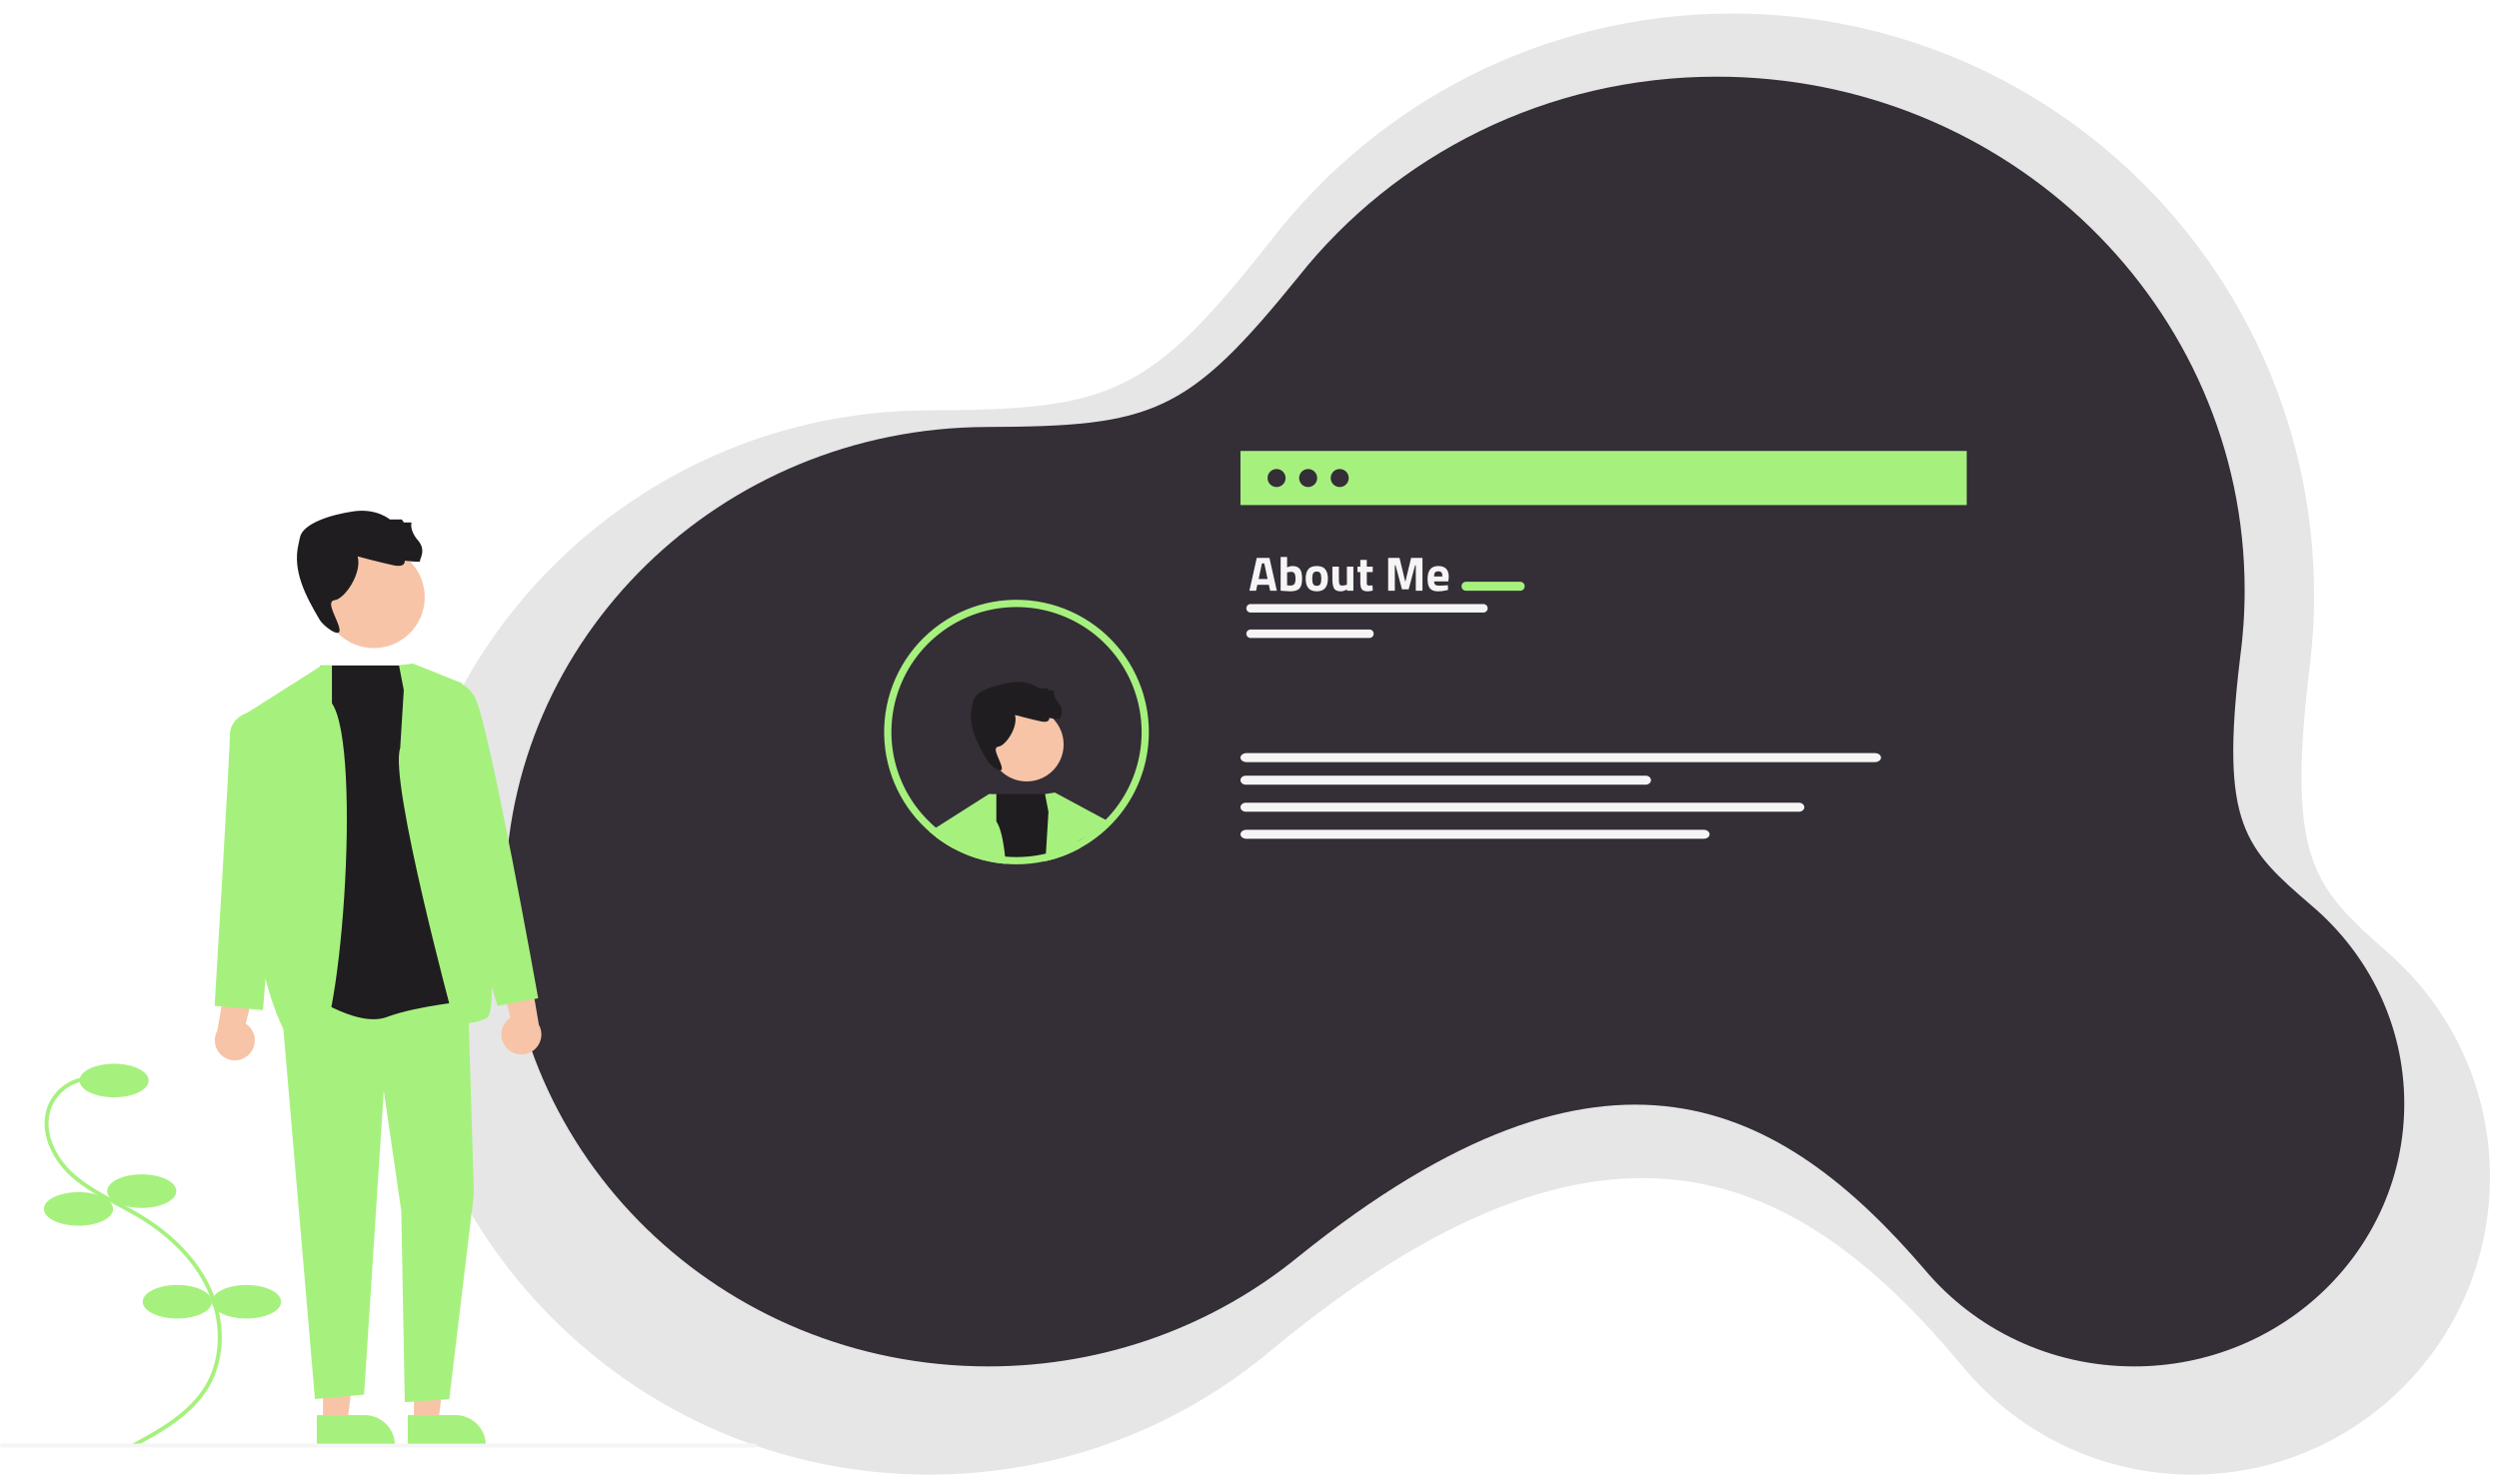 <svg width="554" height="329" viewBox="0 0 554 329" fill="none" xmlns="http://www.w3.org/2000/svg">
<g filter="url(#filter0_d_48_561)">
<path d="M206 324C234.938 324 261.443 313.583 281.97 296.295C357.304 233.941 399.823 257.73 434.966 299.854C447.07 314.596 465.437 324 486 324C522.451 324 552 294.451 552 258C552 238.201 543.282 220.438 529.475 208.341C513.058 193.809 506.964 188.085 511.857 146.245C512.611 140.604 513 134.847 513 129C513 57.755 455.245 0 384 0C342.393 0 305.387 19.698 281.798 50.277C254.641 84.751 246.39 87.871 205.68 88C205.663 88 205.647 88.001 205.631 88.001C140.631 88.2 88 140.954 88 206C88 271.17 140.83 324 206 324Z" fill="#E6E6E6"/>
</g>
<g filter="url(#filter1_i_48_561)">
<path d="M218.065 302C244.321 302 268.37 292.805 286.995 277.544C355.347 222.503 393.926 243.502 425.812 280.686C436.794 293.699 453.459 302 472.116 302C505.189 302 532 275.916 532 243.741C532 226.264 524.09 210.584 511.563 199.906C496.667 187.078 491.137 182.026 495.578 145.093C496.261 140.113 496.614 135.032 496.614 129.87C496.614 66.981 444.211 16 379.569 16C341.818 16 308.241 33.388 286.838 60.38C262.198 90.811 254.712 93.565 217.774 93.679C217.759 93.679 217.745 93.68 217.73 93.68C158.753 93.855 111 140.422 111 197.84C111 255.366 158.934 302 218.065 302Z" fill="#342E37"/>
</g>
<path d="M227.604 173.283C232.128 173.283 235.795 169.617 235.795 165.095C235.795 160.573 232.128 156.907 227.604 156.907C223.08 156.907 219.413 160.573 219.413 165.095C219.413 169.617 223.08 173.283 227.604 173.283Z" fill="#F7C4A7"/>
<path d="M225.01 158.544C225.01 158.544 228.833 159.568 230.812 159.977C232.792 160.387 232.587 159.227 232.587 159.227C232.587 159.227 235.181 159.568 235.044 159.295C234.908 159.022 236.136 157.589 234.703 155.952C233.27 154.314 233.679 153.086 233.679 153.086H232.45L232.109 152.608H230.198C230.198 152.608 228.085 150.756 224.331 151.302C220.577 151.848 216.137 153.29 215.728 155.542C215.672 155.848 215.599 156.187 215.514 156.545C214.487 160.878 216.669 164.931 218.931 168.766C219.487 169.709 222.176 171.764 222.107 170.354C222.039 168.944 219.686 165.777 221.325 165.572C222.963 165.368 225.761 161.205 225.01 158.544Z" fill="#1F1D20"/>
<path d="M222.958 191.565C221.377 191.438 219.809 191.181 218.27 190.795L218.356 189.162L219.073 176.179L219.08 176.08H233.508L235.773 188.034L236.078 189.647C235.48 189.879 234.876 190.098 234.259 190.29C234.252 190.29 234.252 190.297 234.246 190.297C233.389 190.563 232.519 190.795 231.642 190.987C230.477 191.239 229.297 191.42 228.11 191.532C227.192 191.623 226.271 191.667 225.348 191.664C224.551 191.664 223.748 191.631 222.958 191.565Z" fill="#1F1D20"/>
<path d="M213.682 189.255C213.084 188.996 212.507 188.717 211.936 188.425L211.69 188.299C211.524 188.213 211.352 188.12 211.186 188.027C210.96 187.901 210.74 187.775 210.528 187.649C210.322 187.529 210.11 187.403 209.904 187.277C209.891 187.27 209.884 187.264 209.871 187.264C209.154 186.806 208.45 186.335 207.773 185.823C207.66 185.737 207.547 185.651 207.434 185.565L207.314 183.653L207.487 183.547L219.074 176.179L219.233 176.08L219.246 176.073L220.879 176.08V182.16C221.803 183.494 222.427 186.288 222.812 189.945C222.865 190.47 222.911 191.007 222.958 191.565C221.377 191.438 219.809 191.181 218.27 190.795C218.104 190.762 217.945 190.722 217.779 190.675C216.811 190.422 215.858 190.117 214.924 189.759C214.638 189.653 214.359 189.54 214.08 189.428L214.054 189.414C213.934 189.361 213.802 189.308 213.682 189.255Z" fill="#A6F17E"/>
<path d="M211.185 188.027C210.959 187.901 210.74 187.775 210.528 187.649C210.322 187.529 210.11 187.403 209.904 187.277C209.89 187.27 209.884 187.264 209.871 187.264C209.154 186.806 208.45 186.335 207.772 185.824C207.66 185.737 207.547 185.651 207.434 185.565C207.381 185.518 207.328 185.478 207.268 185.432C206.843 185.107 206.431 184.768 206.033 184.41C206.013 184.396 206 184.377 205.979 184.363C206.382 184.054 206.833 183.814 207.314 183.653L207.786 183.792L211.146 184.801L211.165 186.162L211.185 188.027Z" fill="#A6F17E"/>
<path d="M239.478 188.047C239.278 188.153 239.079 188.259 238.88 188.359C238.834 188.386 238.794 188.405 238.754 188.425C238.488 188.558 238.23 188.691 237.964 188.817C237.957 188.824 237.944 188.824 237.944 188.83C237.931 188.837 237.911 188.844 237.898 188.85C237.3 189.136 236.696 189.401 236.078 189.647C235.481 189.879 234.876 190.098 234.259 190.291C234.252 190.291 234.252 190.297 234.246 190.297C233.389 190.563 232.519 190.795 231.642 190.987C231.633 190.442 231.704 189.899 231.855 189.375L231.862 189.282L232.433 180.042L231.669 176.08L233.86 175.754L245.912 182.239C245.912 182.239 244.584 183.567 239.132 186.394C238.65 186.644 239.358 187.476 239.478 188.047Z" fill="#A6F17E"/>
<path d="M227.964 189.939C227.101 190.018 226.224 190.058 225.348 190.058C224.498 190.058 223.655 190.025 222.811 189.945C222.865 190.47 222.911 191.007 222.958 191.565C223.748 191.631 224.551 191.664 225.348 191.664C226.27 191.667 227.192 191.623 228.11 191.532C229.297 191.42 230.477 191.239 231.642 190.987C231.632 190.442 231.704 189.899 231.855 189.374L231.861 189.282C230.58 189.593 229.277 189.813 227.964 189.939ZM253.056 152.689C251.653 148.66 249.387 144.986 246.418 141.922C243.448 138.858 239.845 136.478 235.861 134.949C231.877 133.42 227.607 132.778 223.349 133.068C219.092 133.358 214.948 134.573 211.208 136.628C207.468 138.683 204.222 141.529 201.695 144.967C199.169 148.405 197.423 152.353 196.579 156.535C195.735 160.717 195.814 165.032 196.811 169.18C197.807 173.329 199.696 177.21 202.347 180.553C202.613 180.885 202.885 181.217 203.164 181.536C203.191 181.562 203.204 181.582 203.224 181.602C203.909 182.392 204.639 183.144 205.408 183.852C205.594 184.025 205.787 184.197 205.979 184.363C205.999 184.376 206.013 184.396 206.032 184.41C206.431 184.768 206.843 185.107 207.267 185.432C207.327 185.478 207.38 185.518 207.433 185.565C207.546 185.651 207.659 185.737 207.772 185.823C208.449 186.334 209.153 186.806 209.87 187.264C209.884 187.264 209.89 187.27 209.903 187.277C210.109 187.403 210.322 187.529 210.528 187.649C210.74 187.775 210.959 187.901 211.185 188.027C211.351 188.12 211.524 188.213 211.69 188.299L211.935 188.425C212.506 188.717 213.084 188.996 213.681 189.255C213.801 189.308 213.934 189.361 214.053 189.414L214.08 189.428C214.359 189.54 214.638 189.653 214.923 189.759C215.858 190.117 216.811 190.422 217.778 190.675C217.944 190.722 218.104 190.762 218.27 190.795C219.808 191.181 221.376 191.438 222.958 191.565C223.748 191.631 224.551 191.664 225.348 191.664C226.27 191.667 227.192 191.623 228.11 191.532C229.297 191.42 230.477 191.239 231.642 190.987C232.519 190.795 233.389 190.563 234.245 190.297C234.252 190.297 234.252 190.29 234.259 190.29C234.876 190.098 235.48 189.879 236.078 189.647C236.695 189.401 237.3 189.136 237.897 188.85C237.911 188.844 237.93 188.837 237.944 188.83C237.944 188.824 237.957 188.824 237.964 188.817C238.229 188.691 238.488 188.558 238.754 188.425C238.794 188.405 238.833 188.386 238.88 188.359C239.079 188.259 239.278 188.153 239.477 188.047C239.491 188.04 239.497 188.034 239.511 188.027C240.035 187.735 240.553 187.43 241.064 187.104C241.204 187.018 241.343 186.932 241.483 186.832C241.689 186.706 241.888 186.567 242.08 186.427C242.339 186.248 242.598 186.062 242.851 185.87C242.934 185.816 243.014 185.756 243.089 185.691C243.707 185.226 244.305 184.735 244.876 184.217C249.206 180.36 252.294 175.306 253.75 169.694C255.207 164.082 254.965 158.164 253.056 152.689L253.056 152.689ZM244.378 182.505C243.659 183.181 242.905 183.819 242.12 184.416C241.948 184.549 241.768 184.682 241.589 184.801C241.416 184.934 241.244 185.06 241.065 185.18C240.912 185.286 240.759 185.392 240.6 185.492C240.586 185.505 240.567 185.511 240.553 185.525C240.44 185.604 240.321 185.677 240.208 185.75C239.856 185.969 239.491 186.189 239.132 186.394C239.046 186.441 238.966 186.494 238.88 186.54C238.833 186.567 238.787 186.593 238.734 186.62C238.535 186.733 238.335 186.832 238.136 186.939C238.11 186.958 238.077 186.965 238.05 186.985C238.04 186.987 238.031 186.991 238.023 186.998C237.884 187.071 237.745 187.138 237.605 187.204C237.486 187.264 237.373 187.323 237.253 187.377C236.768 187.609 236.27 187.828 235.772 188.034C235.248 188.246 234.717 188.439 234.179 188.618C234.046 188.664 233.907 188.717 233.767 188.757C233.136 188.956 232.506 189.136 231.861 189.282C230.58 189.593 229.277 189.813 227.964 189.939C227.101 190.018 226.224 190.058 225.348 190.058C224.498 190.058 223.655 190.025 222.811 189.945C221.307 189.808 219.817 189.546 218.356 189.162C218.303 189.149 218.243 189.136 218.19 189.122C216.992 188.81 215.818 188.411 214.678 187.928C214.618 187.901 214.551 187.881 214.498 187.855C214.432 187.828 214.372 187.808 214.319 187.781C214.252 187.755 214.193 187.728 214.133 187.702C213.635 187.483 213.15 187.244 212.666 186.998L212.44 186.879C212.008 186.653 211.583 186.421 211.165 186.162C211.019 186.082 210.866 185.989 210.72 185.896C210.554 185.797 210.388 185.691 210.229 185.584C210.189 185.558 210.149 185.531 210.109 185.505C209.738 185.253 209.359 185 209.001 184.728C208.748 184.542 208.503 184.363 208.257 184.171C208.097 184.051 207.938 183.925 207.785 183.792C207.686 183.719 207.586 183.633 207.487 183.547C207.354 183.434 207.221 183.321 207.088 183.202C206.883 183.036 206.69 182.85 206.504 182.677C205.756 181.989 205.049 181.257 204.386 180.487C204.16 180.235 203.947 179.982 203.742 179.717C203.694 179.665 203.65 179.609 203.609 179.551C200.266 175.333 198.224 170.233 197.731 164.874C197.238 159.515 198.316 154.129 200.834 149.372C203.351 144.615 207.199 140.693 211.908 138.085C216.617 135.477 221.984 134.296 227.353 134.685C232.723 135.074 237.863 137.017 242.146 140.276C246.43 143.535 249.672 147.971 251.477 153.041C253.282 158.111 253.572 163.596 252.311 168.828C251.051 174.06 248.294 178.812 244.378 182.505L244.378 182.505Z" fill="#A6F17E"/>
<path d="M436 100H275V112H436V100Z" fill="#A6F17E"/>
<path d="M283 108C284.105 108 285 107.105 285 106C285 104.895 284.105 104 283 104C281.895 104 281 104.895 281 106C281 107.105 281.895 108 283 108Z" fill="#342E37"/>
<path d="M290 108C291.105 108 292 107.105 292 106C292 104.895 291.105 104 290 104C288.895 104 288 104.895 288 106C288 107.105 288.895 108 290 108Z" fill="#342E37"/>
<path d="M297 108C298.105 108 299 107.105 299 106C299 104.895 298.105 104 297 104C295.895 104 295 104.895 295 106C295 107.105 295.895 108 297 108Z" fill="#342E37"/>
<path d="M277.239 133.948C276.99 133.948 276.751 134.047 276.574 134.223C276.398 134.4 276.299 134.639 276.299 134.888C276.299 135.138 276.398 135.377 276.574 135.553C276.751 135.73 276.99 135.829 277.239 135.829H328.855C329.104 135.829 329.344 135.73 329.52 135.553C329.696 135.377 329.795 135.138 329.795 134.888C329.795 134.639 329.696 134.4 329.52 134.223C329.344 134.047 329.104 133.948 328.855 133.948H277.239Z" fill="#F5F5F5"/>
<path d="M277.239 139.59C276.99 139.591 276.752 139.69 276.576 139.866C276.4 140.043 276.301 140.282 276.301 140.531C276.301 140.78 276.4 141.019 276.576 141.195C276.752 141.371 276.99 141.47 277.239 141.471H303.59C303.839 141.47 304.078 141.371 304.254 141.195C304.43 141.019 304.529 140.78 304.529 140.531C304.529 140.282 304.43 140.043 304.254 139.866C304.078 139.69 303.839 139.591 303.59 139.59H277.239Z" fill="#F5F5F5"/>
<path d="M276.354 167C275.995 167 275.65 167.105 275.397 167.293C275.143 167.48 275 167.735 275 168C275 168.265 275.143 168.52 275.397 168.707C275.65 168.895 275.995 169 276.354 169H415.646C416.005 169 416.35 168.895 416.603 168.707C416.857 168.52 417 168.265 417 168C417 167.735 416.857 167.48 416.603 167.293C416.35 167.105 416.005 167 415.646 167H276.354Z" fill="#F5F5F5"/>
<path d="M276.164 172C275.855 172.001 275.559 172.106 275.341 172.294C275.123 172.481 275 172.735 275 173C275 173.265 275.123 173.519 275.341 173.706C275.559 173.894 275.855 173.999 276.164 174H364.836C365.145 173.999 365.441 173.894 365.659 173.706C365.877 173.519 366 173.265 366 173C366 172.735 365.877 172.481 365.659 172.294C365.441 172.106 365.145 172.001 364.836 172H276.164Z" fill="#F5F5F5"/>
<path d="M276.189 178C275.874 178.001 275.571 178.106 275.348 178.294C275.125 178.481 275 178.735 275 179C275 179.265 275.125 179.519 275.348 179.706C275.571 179.894 275.874 179.999 276.189 180H398.811C399.126 179.999 399.429 179.894 399.652 179.706C399.875 179.519 400 179.265 400 179C400 178.735 399.875 178.481 399.652 178.294C399.429 178.106 399.126 178.001 398.811 178H276.189Z" fill="#F5F5F5"/>
<path d="M276.33 184C275.977 184.001 275.639 184.106 275.389 184.294C275.14 184.481 275 184.735 275 185C275 185.265 275.14 185.519 275.389 185.706C275.639 185.894 275.977 185.999 276.33 186H377.67C378.023 185.999 378.361 185.894 378.611 185.706C378.86 185.519 379 185.265 379 185C379 184.735 378.86 184.481 378.611 184.294C378.361 184.106 378.023 184.001 377.67 184H276.33Z" fill="#F5F5F5"/>
<path d="M276.973 131L278.612 123.714H281.42L283.059 131H281.58L281.291 129.682H278.741L278.452 131H276.973ZM279.759 124.936L279.02 128.396H281.012L280.273 124.936H279.759ZM286.493 125.514C287.243 125.514 287.79 125.721 288.133 126.136C288.483 126.543 288.658 127.275 288.658 128.332C288.658 129.389 288.458 130.121 288.058 130.529C287.658 130.929 286.968 131.129 285.99 131.129C285.683 131.129 285.122 131.093 284.308 131.021L283.901 130.979V123.5H285.336V125.804C285.793 125.611 286.179 125.514 286.493 125.514ZM285.99 129.843C286.468 129.843 286.79 129.729 286.954 129.5C287.118 129.264 287.201 128.846 287.201 128.246C287.201 127.282 286.901 126.8 286.301 126.8C286.015 126.8 285.743 126.836 285.486 126.907L285.336 126.939V129.8C285.665 129.829 285.883 129.843 285.99 129.843ZM290.018 126.254C290.396 125.761 291.029 125.514 291.914 125.514C292.8 125.514 293.432 125.761 293.811 126.254C294.189 126.739 294.379 127.425 294.379 128.311C294.379 130.189 293.557 131.129 291.914 131.129C290.271 131.129 289.45 130.189 289.45 128.311C289.45 127.425 289.639 126.739 290.018 126.254ZM291.121 129.521C291.271 129.779 291.536 129.907 291.914 129.907C292.293 129.907 292.554 129.779 292.696 129.521C292.846 129.264 292.921 128.861 292.921 128.311C292.921 127.761 292.846 127.361 292.696 127.111C292.554 126.861 292.293 126.736 291.914 126.736C291.536 126.736 291.271 126.861 291.121 127.111C290.979 127.361 290.907 127.761 290.907 128.311C290.907 128.861 290.979 129.264 291.121 129.521ZM298.592 125.643H300.027V131H298.602V130.7C298.088 130.986 297.642 131.129 297.263 131.129C296.52 131.129 296.02 130.925 295.763 130.518C295.506 130.104 295.377 129.414 295.377 128.45V125.643H296.813V128.471C296.813 129 296.856 129.361 296.942 129.554C297.027 129.746 297.235 129.843 297.563 129.843C297.877 129.843 298.174 129.793 298.452 129.693L298.592 129.65V125.643ZM304.321 126.864H303.003V129.061C303.003 129.275 303.007 129.429 303.014 129.521C303.028 129.607 303.068 129.682 303.132 129.746C303.203 129.811 303.31 129.843 303.453 129.843L304.268 129.821L304.332 130.968C303.853 131.075 303.489 131.129 303.239 131.129C302.596 131.129 302.157 130.986 301.921 130.7C301.685 130.407 301.568 129.871 301.568 129.093V126.864H300.935V125.643H301.568V124.154H303.003V125.643H304.321V126.864ZM307.739 131V123.714H310.257L311.542 129.029L312.828 123.714H315.346V131H313.867V125.364H313.707L312.282 130.679H310.803L309.378 125.364H309.217V131H307.739ZM317.923 128.932C317.93 129.261 318.016 129.5 318.18 129.65C318.352 129.793 318.595 129.864 318.909 129.864C319.573 129.864 320.166 129.843 320.687 129.8L320.987 129.768L321.009 130.829C320.187 131.029 319.445 131.129 318.78 131.129C317.973 131.129 317.387 130.914 317.023 130.486C316.659 130.057 316.477 129.361 316.477 128.396C316.477 126.475 317.266 125.514 318.845 125.514C320.402 125.514 321.18 126.321 321.18 127.936L321.073 128.932H317.923ZM319.766 127.839C319.766 127.411 319.698 127.114 319.562 126.95C319.427 126.779 319.187 126.693 318.845 126.693C318.509 126.693 318.27 126.782 318.127 126.961C317.991 127.132 317.92 127.425 317.912 127.839H319.766Z" fill="#F5F5F5"/>
<line x1="325" y1="130" x2="337" y2="130" stroke="#A6F17E" stroke-width="2" stroke-linecap="round"/>
<path d="M29.794 320.889L29.377 320.118C34.965 317.097 41.919 313.338 45.551 307.168C49.132 301.086 49.212 292.827 45.761 285.614C42.824 279.475 37.428 273.976 30.158 269.709C28.724 268.868 27.219 268.07 25.763 267.299C22.244 265.435 18.605 263.507 15.605 260.772C11.472 257.005 8.346 250.683 10.676 245.052C11.443 243.255 12.698 241.708 14.299 240.588C15.901 239.468 17.784 238.819 19.736 238.715L19.785 239.59C17.997 239.685 16.272 240.279 14.804 241.304C13.337 242.33 12.186 243.746 11.483 245.392C9.318 250.625 12.289 256.563 16.195 260.125C19.114 262.785 22.703 264.686 26.173 266.525C27.637 267.301 29.151 268.103 30.602 268.954C38.023 273.309 43.539 278.939 46.551 285.236C50.127 292.708 50.033 301.283 46.307 307.612C42.55 313.992 35.477 317.816 29.794 320.889Z" fill="#A6F17E"/>
<path d="M25.29 243.332C29.524 243.332 32.957 241.665 32.957 239.609C32.957 237.553 29.524 235.886 25.29 235.886C21.055 235.886 17.622 237.553 17.622 239.609C17.622 241.665 21.055 243.332 25.29 243.332Z" fill="#A6F17E"/>
<path d="M31.424 267.86C35.659 267.86 39.092 266.193 39.092 264.137C39.092 262.081 35.659 260.414 31.424 260.414C27.189 260.414 23.756 262.081 23.756 264.137C23.756 266.193 27.189 267.86 31.424 267.86Z" fill="#A6F17E"/>
<path d="M17.403 271.802C21.638 271.802 25.07 270.135 25.07 268.079C25.07 266.023 21.638 264.356 17.403 264.356C13.168 264.356 9.735 266.023 9.735 268.079C9.735 270.135 13.168 271.802 17.403 271.802Z" fill="#A6F17E"/>
<path d="M39.311 292.387C43.545 292.387 46.978 290.72 46.978 288.664C46.978 286.608 43.545 284.941 39.311 284.941C35.076 284.941 31.643 286.608 31.643 288.664C31.643 290.72 35.076 292.387 39.311 292.387Z" fill="#A6F17E"/>
<path d="M54.646 292.387C58.88 292.387 62.313 290.72 62.313 288.664C62.313 286.608 58.88 284.941 54.646 284.941C50.411 284.941 46.978 286.608 46.978 288.664C46.978 290.72 50.411 292.387 54.646 292.387Z" fill="#A6F17E"/>
<path d="M71.609 315.548L76.981 315.548L79.536 294.836L71.608 294.837L71.609 315.548Z" fill="#F7C4A7"/>
<path d="M70.239 313.795L80.817 313.795H80.818C82.606 313.795 84.32 314.505 85.585 315.769C86.849 317.032 87.559 318.746 87.559 320.534V320.753L70.239 320.753L70.239 313.795Z" fill="#A6F17E"/>
<path d="M91.764 315.548L97.135 315.548L99.691 294.836L91.763 294.837L91.764 315.548Z" fill="#F7C4A7"/>
<path d="M90.394 313.795L100.972 313.795H100.973C102.761 313.795 104.475 314.505 105.739 315.769C107.004 317.032 107.714 318.746 107.714 320.534V320.753L90.394 320.753L90.394 313.795Z" fill="#A6F17E"/>
<path d="M55.31 233.706C55.75 233.236 56.081 232.675 56.28 232.062C56.479 231.45 56.542 230.801 56.463 230.162C56.385 229.523 56.167 228.909 55.825 228.364C55.483 227.818 55.026 227.354 54.485 227.004L58.217 211.803L50.553 214.533L48.184 228.549C47.656 229.496 47.494 230.604 47.728 231.662C47.963 232.721 48.577 233.656 49.456 234.292C50.334 234.928 51.415 235.219 52.494 235.111C53.573 235.003 54.575 234.504 55.31 233.706V233.706Z" fill="#F7C4A7"/>
<path d="M112.331 232.392C111.891 231.922 111.56 231.361 111.361 230.748C111.162 230.136 111.099 229.487 111.178 228.848C111.257 228.209 111.475 227.595 111.816 227.05C112.158 226.504 112.615 226.04 113.156 225.69L109.424 210.489L117.088 213.219L119.457 227.235C119.985 228.182 120.147 229.29 119.913 230.348C119.679 231.407 119.064 232.342 118.186 232.978C117.307 233.614 116.226 233.905 115.147 233.797C114.068 233.689 113.066 233.19 112.331 232.392V232.392Z" fill="#F7C4A7"/>
<path d="M62.377 223.052L69.823 310.24L80.717 309.247L85.077 241.862L88.958 268.544L89.735 310.926L99.594 310.269L105.068 264.675L103.725 220.518L66.3 216.729L62.377 223.052Z" fill="#A6F17E"/>
<path d="M82.859 143.712C89.098 143.712 94.156 138.656 94.156 132.418C94.156 126.181 89.098 121.124 82.859 121.124C76.619 121.124 71.561 126.181 71.561 132.418C71.561 138.656 76.619 143.712 82.859 143.712Z" fill="#F7C4A7"/>
<path d="M79.281 123.383C79.281 123.383 84.554 124.795 87.284 125.36C90.014 125.924 89.732 124.324 89.732 124.324C89.732 124.324 93.309 124.795 93.121 124.418C92.933 124.042 94.628 122.066 92.65 119.807C90.673 117.548 91.238 115.854 91.238 115.854H89.543L89.073 115.195H86.437C86.437 115.195 83.522 112.64 78.344 113.393C73.166 114.146 67.042 116.136 66.477 119.242C66.4 119.663 66.299 120.131 66.182 120.626C64.766 126.601 67.775 132.193 70.895 137.483C71.662 138.783 75.372 141.618 75.277 139.673C75.182 137.728 71.938 133.359 74.197 133.077C76.457 132.795 80.317 127.054 79.281 123.383Z" fill="#1F1D20"/>
<path d="M71.102 147.57H90.999L105.068 221.842C105.068 221.842 92.803 222.89 85.792 225.518C78.782 228.146 67.128 219.515 67.128 219.515L71.102 147.57Z" fill="#1F1D20"/>
<path d="M73.586 155.958V147.57L71.333 147.556L54.873 158.018L58.445 215.334C58.445 215.334 62.672 234.456 69.084 234.258C75.496 234.059 80.44 165.892 73.586 155.958Z" fill="#A6F17E"/>
<path d="M60.161 159.601L54.874 158.018C54.874 158.018 50.96 159.163 50.96 163.105C50.96 167.047 47.587 223.052 47.587 223.052L58.3 223.998L60.599 195.516L60.161 159.601Z" fill="#A6F17E"/>
<path d="M89.516 153.031L88.462 147.57L91.488 147.118L102.442 151.498C102.442 151.498 112.3 223.548 107.918 225.737C103.537 227.927 100.579 226.231 100.579 226.231C100.579 226.231 86.167 173.091 88.718 165.908L89.516 153.031Z" fill="#A6F17E"/>
<path d="M94.774 152.593L96.644 151.78C96.644 151.78 102.131 149.062 105.244 154.55C108.357 160.039 119.311 221.357 119.311 221.357L110.298 223.052L103.56 200.984L94.774 152.593Z" fill="#A6F17E"/>
<path d="M167.372 321H0.438C0.322 321 0.21 320.954 0.128 320.872C0.046 320.79 0 320.678 0 320.562C0 320.446 0.046 320.334 0.128 320.252C0.21 320.17 0.322 320.124 0.438 320.124H167.372C167.488 320.124 167.6 320.17 167.682 320.252C167.764 320.334 167.81 320.446 167.81 320.562C167.81 320.678 167.764 320.79 167.682 320.872C167.6 320.954 167.488 321 167.372 321Z" fill="#F5F5F5"/>
<defs>
<filter id="filter0_d_48_561" x="86" y="0" width="468" height="329" filterUnits="userSpaceOnUse" color-interpolation-filters="sRGB">
<feFlood flood-opacity="0" result="BackgroundImageFix"/>
<feColorMatrix in="SourceAlpha" type="matrix" values="0 0 0 0 0 0 0 0 0 0 0 0 0 0 0 0 0 0 127 0" result="hardAlpha"/>
<feOffset dy="3"/>
<feGaussianBlur stdDeviation="1"/>
<feComposite in2="hardAlpha" operator="out"/>
<feColorMatrix type="matrix" values="0 0 0 0 0 0 0 0 0 0 0 0 0 0 0 0 0 0 0.22 0"/>
<feBlend mode="normal" in2="BackgroundImageFix" result="effect1_dropShadow_48_561"/>
<feBlend mode="normal" in="SourceGraphic" in2="effect1_dropShadow_48_561" result="shape"/>
</filter>
<filter id="filter1_i_48_561" x="111" y="16" width="422" height="287" filterUnits="userSpaceOnUse" color-interpolation-filters="sRGB">
<feFlood flood-opacity="0" result="BackgroundImageFix"/>
<feBlend mode="normal" in="SourceGraphic" in2="BackgroundImageFix" result="shape"/>
<feColorMatrix in="SourceAlpha" type="matrix" values="0 0 0 0 0 0 0 0 0 0 0 0 0 0 0 0 0 0 127 0" result="hardAlpha"/>
<feOffset dx="1" dy="1"/>
<feGaussianBlur stdDeviation="1"/>
<feComposite in2="hardAlpha" operator="arithmetic" k2="-1" k3="1"/>
<feColorMatrix type="matrix" values="0 0 0 0 0 0 0 0 0 0 0 0 0 0 0 0 0 0 0.25 0"/>
<feBlend mode="normal" in2="shape" result="effect1_innerShadow_48_561"/>
</filter>
</defs>
</svg>
